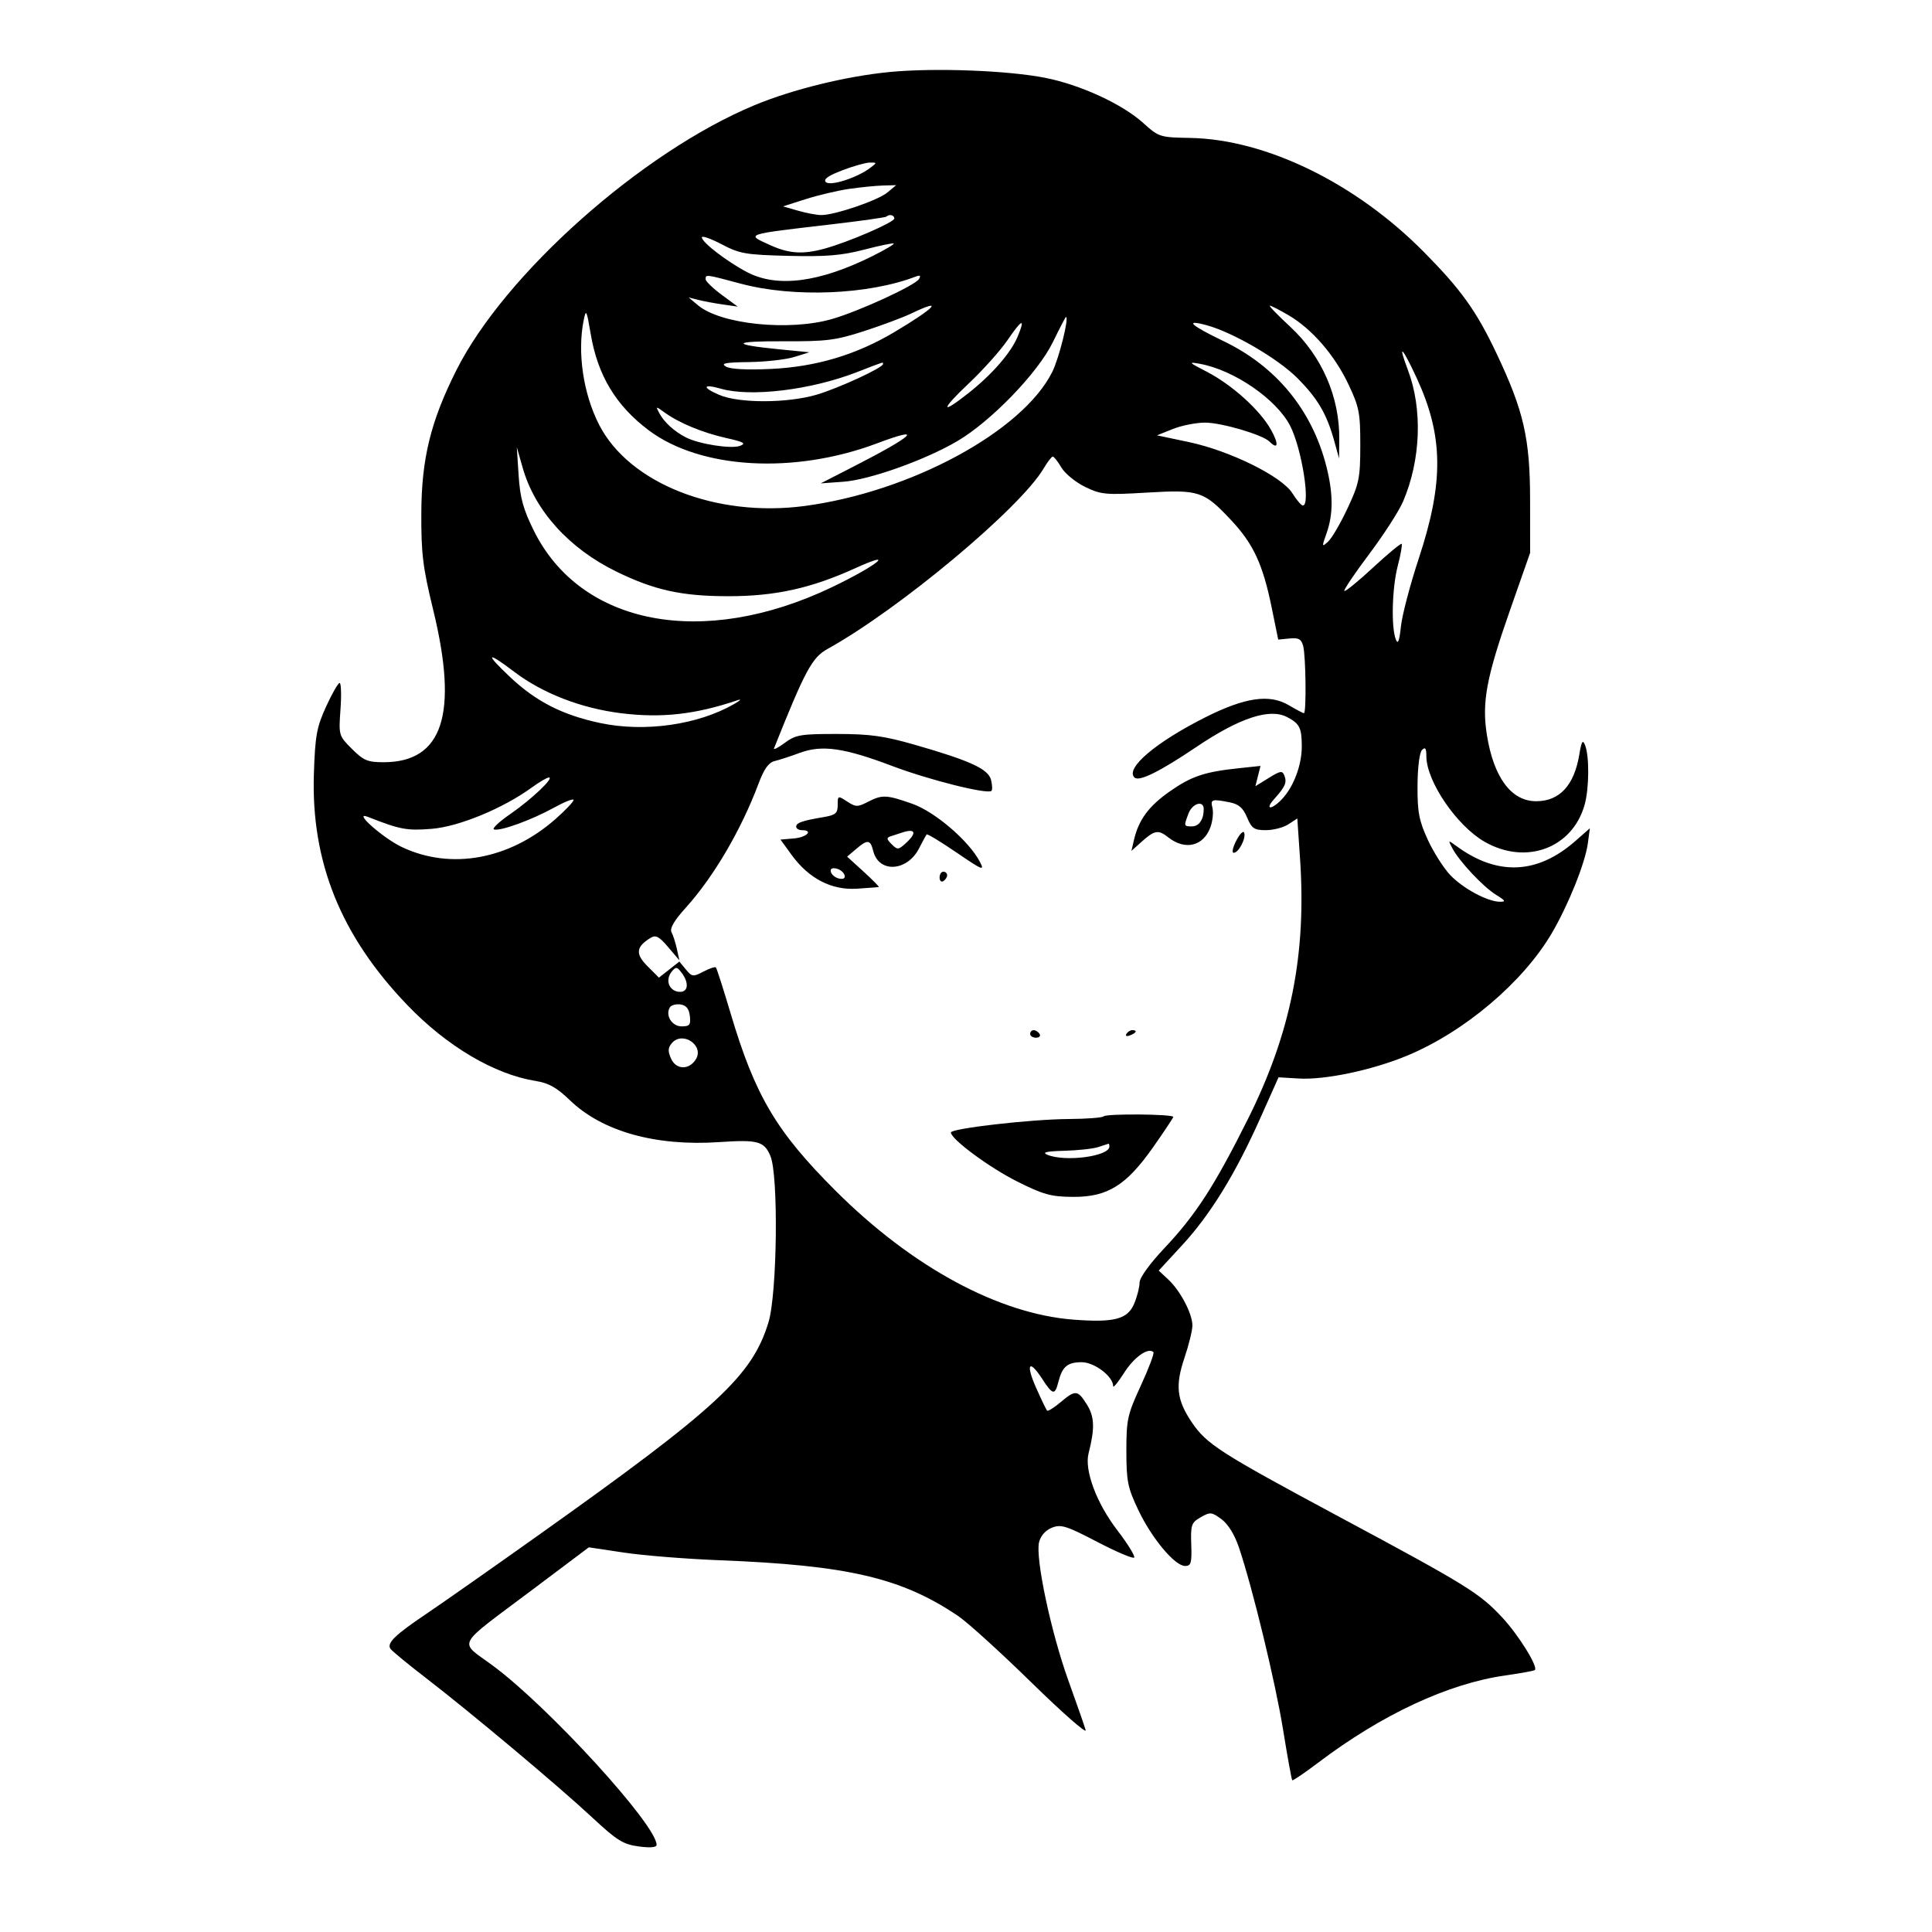 <svg xmlns="http://www.w3.org/2000/svg" width="100" height="100" viewBox="0 0 512 512" version="1.1">
	<path d="M 235.938 19.066 C 224.426 20.154, 210.029 23.681, 199.917 27.891 C 170.060 40.320, 133.783 72.576, 120.945 98.109 C 114.131 111.661, 111.710 121.534, 111.653 136 C 111.611 146.762, 112.049 150.325, 114.802 161.629 C 121.525 189.230, 117.367 201.993, 101.650 201.998 C 97.431 202, 96.340 201.540, 93.268 198.468 C 89.767 194.967, 89.740 194.875, 90.234 187.968 C 90.509 184.136, 90.404 181, 90.003 181 C 89.602 181, 87.989 183.813, 86.419 187.250 C 83.925 192.712, 83.517 194.951, 83.185 205 C 82.412 228.411, 90.312 247.994, 107.931 266.339 C 118.461 277.303, 131.007 284.718, 142 286.475 C 145.418 287.021, 147.582 288.241, 151 291.548 C 159.571 299.839, 173.733 303.815, 190.615 302.668 C 200.818 301.975, 202.518 302.436, 204.168 306.345 C 206.337 311.483, 205.970 342.868, 203.652 350.441 C 199.311 364.620, 190.182 373.077, 143 406.626 C 130.625 415.426, 117.112 424.906, 112.971 427.694 C 104.733 433.240, 102.506 435.392, 103.440 436.903 C 103.777 437.448, 107.978 440.916, 112.776 444.610 C 124.886 453.934, 148.015 473.332, 157 481.700 C 163.500 487.753, 165.133 488.770, 169.250 489.323 C 172.349 489.740, 174 489.591, 174 488.894 C 174 483.655, 145.567 452.520, 130.692 441.471 C 121.465 434.616, 120.241 436.966, 141.273 421.159 L 156.045 410.056 165.375 411.456 C 170.507 412.227, 181.859 413.136, 190.603 413.477 C 224.741 414.808, 238.976 418.140, 254 428.317 C 256.475 429.994, 265.202 437.921, 273.394 445.933 C 281.585 453.945, 288.031 459.600, 287.717 458.500 C 287.402 457.400, 285.337 451.484, 283.128 445.353 C 278.514 432.550, 274.332 412.797, 275.365 408.683 C 275.792 406.981, 277.096 405.517, 278.778 404.851 C 281.172 403.903, 282.609 404.352, 290.719 408.584 C 295.789 411.230, 300.217 413.117, 300.557 412.776 C 300.898 412.436, 298.894 409.180, 296.105 405.541 C 290.589 398.344, 287.335 389.642, 288.482 385.155 C 290.170 378.556, 290.068 375.471, 288.058 372.250 C 285.605 368.320, 285.023 368.268, 281.034 371.624 C 279.319 373.068, 277.725 374.058, 277.491 373.825 C 277.258 373.591, 275.933 370.835, 274.546 367.700 C 271.747 361.372, 272.738 360.079, 276.241 365.488 C 278.972 369.704, 279.579 369.814, 280.472 366.256 C 281.498 362.168, 282.875 361, 286.670 361 C 290.036 361, 295 364.780, 295 367.342 C 295 367.919, 296.314 366.320, 297.919 363.789 C 300.552 359.638, 304.318 356.985, 305.666 358.332 C 305.949 358.616, 304.453 362.594, 302.340 367.174 C 298.788 374.876, 298.500 376.174, 298.500 384.500 C 298.500 392.514, 298.844 394.225, 301.638 400.123 C 305.202 407.645, 311.344 415, 314.061 415 C 315.641 415, 315.863 414.227, 315.695 409.315 C 315.516 404.090, 315.719 403.506, 318.204 402.086 C 320.713 400.652, 321.110 400.690, 323.704 402.602 C 325.451 403.890, 327.185 406.697, 328.326 410.082 C 331.958 420.859, 337.992 445.779, 340.048 458.491 C 341.203 465.636, 342.287 471.621, 342.457 471.790 C 342.626 471.959, 345.726 469.856, 349.346 467.117 C 366.243 454.327, 383.781 446.158, 398.966 444.005 C 403.044 443.426, 406.551 442.782, 406.760 442.574 C 407.644 441.690, 402.462 433.337, 398.157 428.706 C 392.086 422.175, 388.844 420.170, 355 402.014 C 323.228 384.969, 319.736 382.728, 315.796 376.862 C 311.832 370.959, 311.412 367.198, 313.896 359.843 C 315.053 356.416, 316 352.556, 316 351.266 C 316 348.156, 312.819 342.083, 309.634 339.110 L 307.072 336.719 313.286 329.985 C 320.754 321.890, 327.370 311.142, 333.947 296.421 L 338.825 285.500 344.163 285.818 C 351.149 286.235, 363.649 283.600, 372.898 279.761 C 388.096 273.452, 403.622 260.307, 411.254 247.285 C 415.639 239.803, 420.098 228.690, 420.792 223.513 L 421.330 219.503 417.480 222.883 C 407.445 231.694, 396.881 232.173, 386.094 224.304 C 383.702 222.559, 383.696 222.563, 384.927 224.863 C 386.807 228.376, 393.130 235.093, 396.500 237.156 C 398.942 238.651, 399.128 238.989, 397.500 238.974 C 394.183 238.944, 387.699 235.454, 384.304 231.872 C 382.546 230.017, 379.871 225.800, 378.360 222.500 C 376.044 217.444, 375.618 215.193, 375.658 208.198 C 375.685 203.346, 376.182 199.418, 376.852 198.748 C 377.716 197.884, 378 198.294, 378 200.405 C 378 207.031, 386.032 218.830, 393.433 223.075 C 404.405 229.368, 416.744 224.783, 419.956 213.219 C 421.154 208.906, 421.215 200.400, 420.069 197.500 C 419.436 195.898, 419.129 196.396, 418.526 200 C 417.161 208.162, 413.291 212.333, 407.083 212.333 C 400.524 212.333, 395.845 206.049, 394.053 194.835 C 392.666 186.150, 393.869 179.664, 400.237 161.506 L 405.500 146.500 405.490 132.500 C 405.479 116.202, 403.808 108.894, 396.622 93.726 C 391.254 82.395, 387.291 76.851, 377.387 66.823 C 359.326 48.534, 335.486 36.901, 315.348 36.551 C 307.389 36.412, 307.095 36.318, 302.976 32.598 C 297.426 27.583, 286.323 22.466, 277 20.627 C 267.097 18.673, 247.840 17.941, 235.938 19.066 M 223.155 45.157 C 219.428 46.589, 218.128 47.528, 218.859 48.259 C 220.005 49.405, 227.128 47.129, 230.587 44.511 C 232.462 43.093, 232.460 43.064, 230.500 43.084 C 229.400 43.095, 226.095 44.028, 223.155 45.157 M 225 50.063 C 221.975 50.503, 216.800 51.725, 213.500 52.779 L 207.500 54.694 211.500 55.841 C 213.700 56.472, 216.465 56.991, 217.645 56.994 C 221.225 57.004, 232.651 53.107, 235.151 51.024 L 237.500 49.067 234 49.164 C 232.075 49.218, 228.025 49.622, 225 50.063 M 234.917 57.402 C 234.688 57.622, 228.200 58.538, 220.500 59.436 C 197.053 62.169, 197.568 61.996, 204.101 64.960 C 209.101 67.229, 212.749 67.466, 218.500 65.898 C 224.789 64.183, 237 58.908, 237 57.907 C 237 56.987, 235.679 56.667, 234.917 57.402 M 186 62.906 C 186 64.211, 192.661 69.332, 198 72.131 C 205.987 76.319, 217.231 74.857, 231.351 67.795 C 234.569 66.186, 237.044 64.720, 236.851 64.538 C 236.658 64.355, 233.125 65.086, 229 66.160 C 223.049 67.711, 218.919 68.051, 209 67.807 C 197.609 67.527, 196.034 67.255, 191.250 64.740 C 188.363 63.223, 186 62.397, 186 62.906 M 187 73.994 C 187 74.540, 188.912 76.398, 191.250 78.122 L 195.500 81.256 191.500 80.680 C 189.300 80.363, 186.375 79.817, 185 79.467 L 182.500 78.830 185 80.918 C 191.057 85.978, 209.225 87.821, 220.560 84.526 C 227.764 82.431, 242.472 75.664, 243.526 73.959 C 244.105 73.021, 243.856 72.841, 242.632 73.311 C 230.107 78.117, 210.311 78.917, 196.333 75.182 C 186.927 72.669, 187 72.678, 187 73.994 M 241.500 83.076 C 239.300 84.130, 233.675 86.231, 229 87.746 C 221.462 90.188, 219.045 90.493, 207.650 90.441 C 193.971 90.378, 193.504 91.290, 206.558 92.575 L 214.500 93.356 210.500 94.601 C 208.300 95.286, 202.900 95.895, 198.500 95.954 C 192.189 96.038, 190.898 96.292, 192.385 97.155 C 193.575 97.847, 197.997 98.073, 204.385 97.769 C 216.270 97.203, 226.904 94.024, 237 88.018 C 247.911 81.527, 250.363 78.834, 241.500 83.076 M 341.876 86.546 C 350.330 94.373, 355.046 105.202, 354.921 116.500 L 354.865 121.500 353.626 117 C 351.623 109.724, 349.253 105.663, 343.830 100.211 C 338.668 95.022, 326.763 88.085, 319.750 86.180 C 313.742 84.548, 315.496 86.200, 324.211 90.382 C 338.167 97.079, 347.645 108.581, 351.468 123.460 C 353.332 130.712, 353.357 136.252, 351.550 141.320 C 350.253 144.957, 350.273 145.063, 351.962 143.534 C 352.938 142.651, 355.255 138.682, 357.111 134.714 C 360.197 128.116, 360.485 126.689, 360.492 118 C 360.499 109.400, 360.200 107.867, 357.335 101.820 C 353.671 94.085, 347.676 87.172, 341.485 83.544 C 339.098 82.145, 336.861 81, 336.515 81 C 336.169 81, 338.581 83.495, 341.876 86.546 M 154.679 84.875 C 152.956 93.439, 154.565 104.334, 158.766 112.551 C 166.718 128.103, 189.769 137.215, 213.254 134.089 C 241.360 130.349, 271.001 114.301, 278.857 98.571 C 280.658 94.965, 283.390 84, 282.488 84 C 282.371 84, 280.790 87.037, 278.976 90.750 C 275.028 98.830, 262.605 111.678, 253.676 116.917 C 245.125 121.934, 230.444 127.163, 223.500 127.665 L 217.500 128.099 226 123.746 C 242.360 115.368, 245.079 112.729, 232.456 117.480 C 210.476 125.754, 185.635 124.338, 171.916 114.029 C 163.225 107.499, 158.400 99.494, 156.547 88.530 C 155.460 82.103, 155.300 81.789, 154.679 84.875 M 267.012 90.127 C 265.127 92.889, 260.520 98.040, 256.774 101.574 C 249.225 108.696, 249.163 110.102, 256.660 104.171 C 262.928 99.213, 267.885 93.520, 269.684 89.215 C 271.800 84.150, 270.875 84.466, 267.012 90.127 M 373.088 97.990 C 377.037 108.382, 376.549 121.879, 371.827 132.910 C 370.746 135.434, 366.706 141.700, 362.849 146.834 C 358.991 151.968, 356.032 156.366, 356.273 156.606 C 356.513 156.846, 359.942 154.051, 363.893 150.393 C 367.844 146.735, 371.247 143.914, 371.456 144.123 C 371.665 144.332, 371.198 146.963, 370.418 149.969 C 368.909 155.788, 368.636 166.210, 369.908 169.464 C 370.468 170.894, 370.836 169.943, 371.266 165.964 C 371.591 162.959, 373.716 154.875, 375.988 148 C 382.665 127.800, 382.533 115.567, 375.472 100.250 C 371.630 91.915, 370.301 90.656, 373.088 97.990 M 227 98.658 C 214.902 103.346, 198.952 105.281, 191.060 103.017 C 186.229 101.632, 185.940 102.651, 190.596 104.649 C 195.867 106.911, 208.692 106.880, 216.448 104.588 C 222.261 102.869, 234 97.450, 234 96.486 C 234 95.890, 234.724 95.665, 227 98.658 M 319.731 98.472 C 326.442 101.920, 333.865 108.612, 336.814 113.872 C 338.949 117.680, 338.742 119.342, 336.423 117.023 C 334.607 115.207, 323.716 112, 319.364 112 C 316.986 112, 313.145 112.758, 310.829 113.685 L 306.617 115.370 315.059 117.155 C 325.967 119.462, 339.698 126.247, 342.491 130.711 C 343.596 132.478, 344.837 133.940, 345.250 133.961 C 347.379 134.071, 345.012 118.989, 341.949 112.932 C 338.362 105.839, 327.042 98.047, 317.937 96.405 C 314.830 95.844, 315.002 96.043, 319.731 98.472 M 174.752 109.536 C 176.015 111.897, 178.660 114.309, 181.723 115.892 C 185.182 117.681, 193.747 119.029, 196.105 118.157 C 197.826 117.520, 197.128 117.123, 192.439 116.074 C 186.188 114.675, 179.932 112.080, 176.094 109.295 C 173.755 107.598, 173.718 107.604, 174.752 109.536 M 137.442 125.979 C 137.822 131.899, 138.655 134.940, 141.437 140.569 C 153.876 165.738, 186.251 171.931, 220.354 155.667 C 232.327 149.957, 237.905 145.469, 226.698 150.562 C 214.938 155.908, 205.472 158, 193.050 158 C 180.679 158, 173.463 156.416, 163.355 151.482 C 150.793 145.350, 141.746 135.329, 138.516 123.967 L 136.961 118.500 137.442 125.979 M 276.565 124.159 C 270.335 134.705, 238.360 161.414, 219.335 171.963 C 215.192 174.261, 213.431 177.526, 205.126 198.307 C 204.921 198.822, 206.197 198.176, 207.963 196.871 C 210.871 194.724, 212.179 194.501, 221.837 194.508 C 230.580 194.514, 234.300 195.033, 242.500 197.391 C 257.143 201.601, 261.912 203.800, 262.633 206.675 C 262.967 208.005, 263.020 209.313, 262.751 209.582 C 261.751 210.582, 246.246 206.707, 236.538 203.030 C 223.713 198.173, 217.852 197.335, 211.955 199.516 C 209.505 200.422, 206.501 201.402, 205.280 201.693 C 203.700 202.069, 202.480 203.774, 201.043 207.614 C 196.455 219.876, 189.131 232.374, 181.747 240.542 C 178.637 243.982, 177.433 246.048, 177.959 247.042 C 178.383 247.844, 179.026 249.850, 179.387 251.500 L 180.044 254.500 177.073 251 C 174.642 248.136, 173.787 247.694, 172.368 248.567 C 168.543 250.920, 168.342 252.804, 171.572 256.034 L 174.623 259.084 177.330 256.955 L 180.038 254.825 181.769 256.920 C 183.388 258.880, 183.687 258.917, 186.399 257.490 C 187.993 256.651, 189.485 256.151, 189.713 256.380 C 189.941 256.608, 191.696 262.073, 193.612 268.525 C 200.103 290.382, 205.701 299.845, 221.431 315.557 C 241.662 335.764, 264.672 348.222, 284.539 349.724 C 295.333 350.541, 298.848 349.609, 300.576 345.473 C 301.359 343.598, 302 341.092, 302 339.904 C 302 338.615, 304.663 334.920, 308.603 330.744 C 316.895 321.953, 321.905 314.204, 330.741 296.500 C 342.100 273.737, 346.256 252.923, 344.522 227.475 L 343.801 216.901 341.436 218.450 C 340.135 219.303, 337.457 220, 335.484 220 C 332.358 220, 331.718 219.568, 330.491 216.633 C 329.439 214.114, 328.288 213.108, 325.917 212.633 C 321.160 211.682, 320.719 211.819, 321.308 214.068 C 321.605 215.206, 321.385 217.465, 320.819 219.089 C 319.031 224.218, 314.133 225.466, 309.645 221.935 C 306.894 219.771, 305.999 219.946, 302.169 223.399 L 299.837 225.500 300.538 222.500 C 301.766 217.244, 304.464 213.603, 309.993 209.738 C 315.767 205.703, 319.194 204.550, 328.272 203.589 L 334.044 202.977 333.369 205.665 L 332.695 208.352 336.236 206.163 C 339.363 204.231, 339.848 204.162, 340.391 205.578 C 341.085 207.385, 340.587 208.518, 337.677 211.750 C 335.025 214.696, 337.009 214.683, 339.778 211.736 C 342.854 208.462, 345.002 202.705, 344.985 197.782 C 344.967 192.872, 344.425 191.787, 341.117 190.043 C 336.484 187.602, 328.520 190.225, 317 197.988 C 307.227 204.573, 301.827 207.227, 300.631 206.031 C 298.178 203.578, 306.338 196.670, 319.496 190.060 C 329.943 184.812, 336.422 183.872, 341.500 186.867 C 343.488 188.040, 345.314 189, 345.557 189 C 346.230 189, 346.060 173.824, 345.357 171.203 C 344.863 169.357, 344.154 168.965, 341.742 169.203 L 338.742 169.500 336.988 160.909 C 334.679 149.596, 332.157 144.151, 326.352 137.945 C 319.037 130.125, 317.802 129.717, 303.965 130.543 C 293.008 131.197, 291.811 131.087, 287.578 129.038 C 285.066 127.822, 282.236 125.516, 281.290 123.913 C 280.343 122.311, 279.313 121, 279 121 C 278.687 121, 277.591 122.422, 276.565 124.159 M 135.182 179.430 C 142.052 185.907, 149.059 189.484, 159.024 191.603 C 170.848 194.116, 184.988 192.103, 194.628 186.532 C 196.208 185.619, 196.600 185.178, 195.500 185.550 C 184.299 189.346, 175.338 190.347, 164.555 189.007 C 153.967 187.691, 143.777 183.732, 136.230 178.001 C 128.899 172.436, 128.435 173.069, 135.182 179.430 M 141 208.648 C 133.362 214.213, 121.641 219.064, 114.418 219.648 C 107.817 220.182, 106.039 219.849, 97.500 216.480 C 93.296 214.822, 101.440 222.068, 106.470 224.461 C 119.462 230.643, 135.022 227.804, 147.250 217.019 C 149.863 214.715, 152 212.458, 152 212.002 C 152 211.547, 149.637 212.477, 146.750 214.070 C 140.813 217.344, 132.529 220.343, 130.914 219.805 C 130.321 219.607, 132.255 217.780, 135.211 215.743 C 140.814 211.885, 147.059 205.964, 145.437 206.049 C 144.922 206.076, 142.925 207.246, 141 208.648 M 222 213.340 C 222 215.530, 221.446 216.003, 218.250 216.542 C 212.561 217.502, 211 218.046, 211 219.067 C 211 219.580, 211.675 220, 212.500 220 C 215.635 220, 213.835 221.894, 210.419 222.190 L 206.838 222.500 209.810 226.591 C 214.339 232.824, 220.383 235.950, 227.066 235.514 C 230.055 235.319, 232.670 235.123, 232.879 235.080 C 233.087 235.036, 231.287 233.204, 228.879 231.009 L 224.500 227.018 226.861 225.009 C 229.936 222.392, 230.651 222.475, 231.419 225.534 C 232.903 231.447, 240.428 230.989, 243.579 224.793 C 244.500 222.982, 245.401 221.334, 245.580 221.130 C 245.760 220.927, 249.329 223.093, 253.511 225.943 C 260.512 230.714, 260.999 230.902, 259.635 228.313 C 256.733 222.802, 247.747 215.111, 241.745 213.002 C 234.908 210.599, 233.766 210.552, 229.953 212.525 C 227.287 213.903, 226.765 213.892, 224.502 212.410 C 222.056 210.807, 222 210.828, 222 213.340 M 314.975 215.565 C 313.687 218.954, 313.699 219, 315.893 219 C 317.763 219, 319 217.176, 319 214.418 C 319 212.004, 316.005 212.858, 314.975 215.565 M 239 220.658 C 238.175 220.933, 236.858 221.364, 236.072 221.616 C 234.881 221.998, 234.918 222.346, 236.291 223.720 C 237.820 225.248, 238.083 225.235, 239.969 223.528 C 243.089 220.704, 242.661 219.437, 239 220.658 M 327.636 222.750 C 326.708 224.537, 326.394 226, 326.939 226 C 328.249 226, 330.239 222.212, 329.726 220.695 C 329.504 220.038, 328.563 220.963, 327.636 222.750 M 220.218 231.154 C 220.464 231.895, 221.468 232.655, 222.448 232.846 C 223.588 233.066, 224.069 232.706, 223.782 231.846 C 223.536 231.105, 222.532 230.345, 221.552 230.154 C 220.412 229.934, 219.931 230.294, 220.218 231.154 M 249 232.559 C 249 233.416, 249.450 233.840, 250 233.500 C 250.550 233.160, 251 232.459, 251 231.941 C 251 231.423, 250.550 231, 250 231 C 249.450 231, 249 231.702, 249 232.559 M 178.049 257.441 C 176.271 259.584, 177.183 262.452, 179.760 262.820 C 182.357 263.190, 182.783 260.615, 180.600 257.739 C 179.438 256.208, 179.105 256.169, 178.049 257.441 M 177.530 266.952 C 176.238 269.042, 178.057 272, 180.634 272 C 182.770 272, 183.087 271.601, 182.816 269.250 C 182.595 267.322, 181.856 266.408, 180.344 266.193 C 179.159 266.024, 177.892 266.365, 177.530 266.952 M 273 274 C 273 274.550, 273.702 275, 274.559 275 C 275.416 275, 275.840 274.550, 275.500 274 C 275.160 273.450, 274.459 273, 273.941 273 C 273.423 273, 273 273.450, 273 274 M 298.507 273.989 C 298.157 274.555, 298.558 274.723, 299.448 274.382 C 301.180 273.717, 301.497 273, 300.059 273 C 299.541 273, 298.843 273.445, 298.507 273.989 M 178.015 276.481 C 176.993 277.713, 176.960 278.616, 177.863 280.598 C 179.193 283.518, 182.607 283.598, 184.393 280.750 C 186.719 277.039, 180.826 273.095, 178.015 276.481 M 292.489 295.842 C 292.126 296.204, 287.931 296.523, 283.165 296.552 C 273.240 296.611, 252 299.045, 252 300.123 C 252 301.882, 262.204 309.425, 269.569 313.110 C 276.548 316.602, 278.547 317.153, 284.370 317.186 C 293.509 317.239, 298.479 314.152, 305.603 304 C 308.498 299.875, 310.895 296.275, 310.931 296 C 311.029 295.241, 293.245 295.089, 292.489 295.842 M 291 304 C 289.625 304.440, 285.575 304.877, 282 304.971 C 277.377 305.092, 276.077 305.389, 277.500 306 C 282.172 308.008, 294 306.459, 294 303.839 C 294 303.378, 293.887 303.045, 293.750 303.100 C 293.613 303.155, 292.375 303.560, 291 304" stroke="none" fill="black" fill-rule="evenodd"/>
</svg>